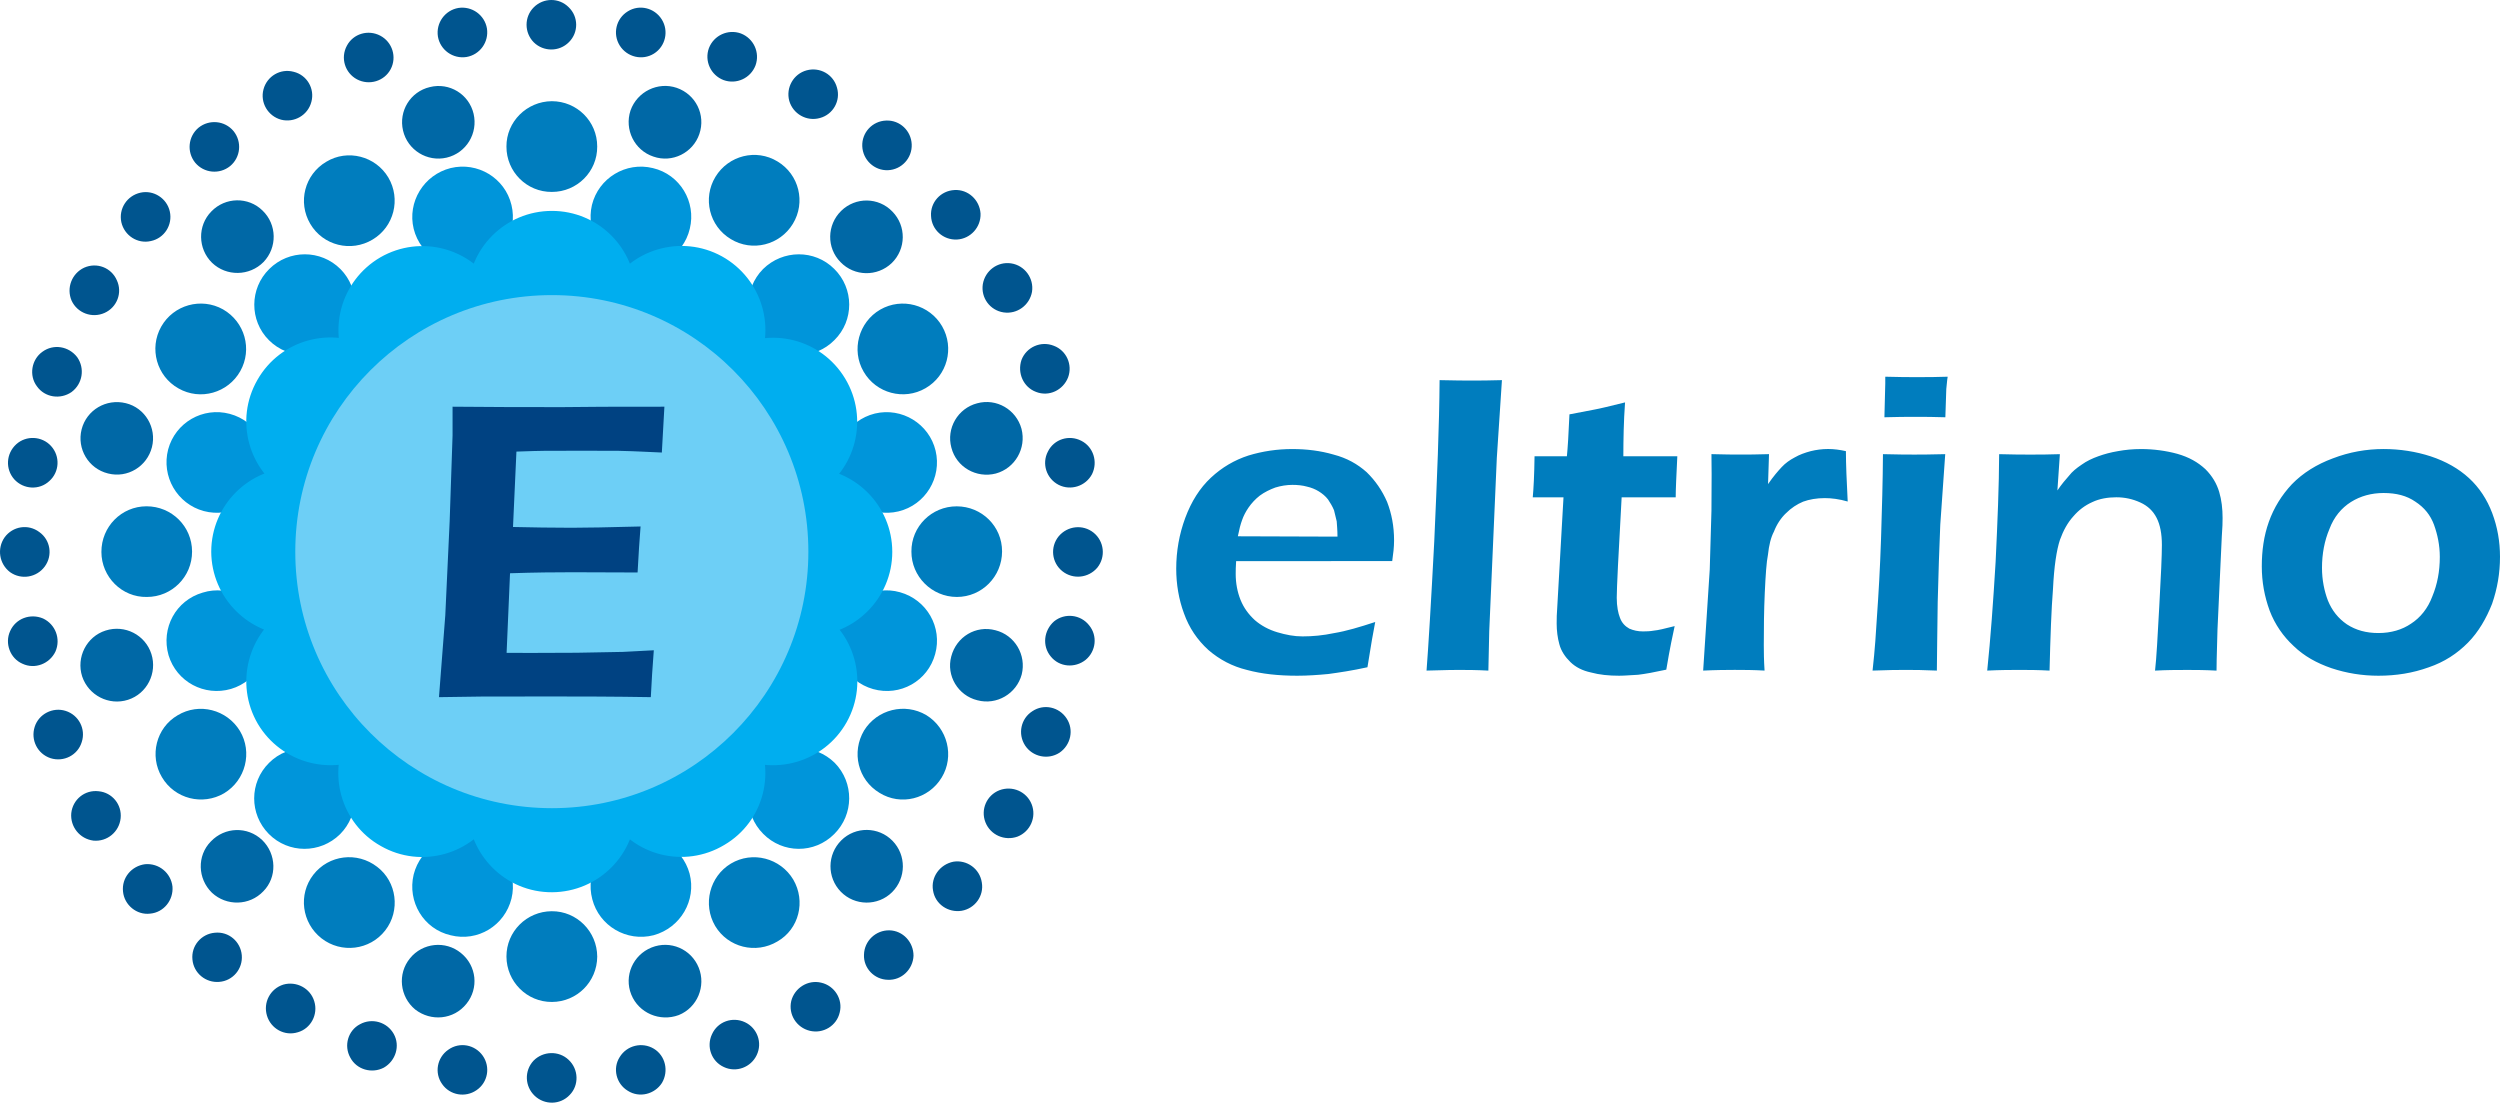 <svg xmlns="http://www.w3.org/2000/svg" width="262.428" height="115.748" viewBox="9.505 23.632 262.428 115.748" enable-background="new 9.505 23.632 262.428 115.748"><path fill="#0095DA" d="M52.931 47.658c-.688-2.823 1.056-5.672 3.879-6.384 2.823-.687 5.701 1.029 6.385 3.88.688 2.823-1.058 5.671-3.881 6.384-2.824.688-5.672-1.055-6.383-3.88zm-15.198 11.682c-2.067-2.068-2.037-5.43.032-7.466 2.072-2.064 5.413-2.063 7.48.005 2.041 2.067 2.039 5.4-.033 7.466-2.071 2.065-5.409 2.062-7.479-.005zm-6.842 17.937c-2.8-.759-4.468-3.64-3.736-6.467.759-2.824 3.644-4.493 6.473-3.733 2.829.759 4.499 3.641 3.738 6.466-.732 2.799-3.646 4.494-6.475 3.734zm2.861 18.673c-2.787.814-5.711-.742-6.555-3.539-.814-2.851.769-5.757 3.585-6.572 2.786-.871 5.713.742 6.554 3.539.815 2.794-.794 5.753-3.584 6.572zm11.449 15.25c-2.08 2.053-5.417 2.051-7.476-.025-2.054-2.078-2.056-5.411.025-7.467 2.051-2.054 5.417-2.054 7.474.024 2.055 2.079 2.028 5.411-.023 7.468zm17.998 6.743c-.708 2.858-3.548 4.578-6.378 3.868-2.858-.652-4.575-3.523-3.893-6.381.709-2.805 3.549-4.577 6.378-3.868 2.83.709 4.575 3.58 3.893 6.381zm18.694-2.601c.729 2.801-.944 5.68-3.774 6.461-2.829.727-5.711-.971-6.439-3.771-.757-2.851.944-5.73 3.748-6.457 2.828-.728 5.71.97 6.465 3.767zm15.235-11.633c2.048 2.086 2.013 5.42-.044 7.465-2.086 2.102-5.422 2.068-7.469-.018-2.075-2.087-2.042-5.42.018-7.467 2.086-2.043 5.42-2.013 7.495.02zm6.857-17.908c2.825.797 4.458 3.687 3.687 6.482-.771 2.852-3.692 4.479-6.521 3.68-2.799-.797-4.456-3.686-3.657-6.481.771-2.797 3.693-4.48 6.491-3.681zm-2.645-18.76c2.832-.677 5.696 1.07 6.375 3.899.678 2.831-1.07 5.696-3.9 6.374-2.833.678-5.669-1.07-6.373-3.9-.678-2.832 1.07-5.669 3.898-6.373zm-11.741-15.162c2.081-2.056 5.418-2.075 7.474-.023 2.088 2.053 2.105 5.417.024 7.474-2.052 2.084-5.39 2.075-7.473.022-2.058-2.052-2.077-5.388-.025-7.473zm-17.957-6.732c.698-2.833 3.564-4.565 6.398-3.87 2.836.668 4.569 3.535 3.874 6.367-.67 2.836-3.535 4.569-6.371 3.9-2.836-.695-4.567-3.561-3.901-6.397z"/><path fill="#00AEEF" d="M58.608 54.595c0-4.894 3.952-8.824 8.837-8.824 4.859 0 8.81 3.93 8.81 8.824 0 4.866-3.951 8.822-8.81 8.822-4.885 0-8.837-3.957-8.837-8.822zm-12.375 8.132c-2.459-4.222-1.021-9.618 3.195-12.079 4.22-2.434 9.612-.996 12.046 3.225 2.46 4.195 1.023 9.589-3.197 12.052-4.219 2.433-9.611.996-12.044-3.198zm-6.424 12.802c-4.232-2.426-5.71-7.793-3.283-12.019 2.429-4.257 7.828-5.706 12.062-3.281 4.231 2.426 5.682 7.792 3.254 12.02-2.4 4.256-7.8 5.704-12.033 3.28zm.714 14.832c-4.885-.012-8.827-3.97-8.844-8.827.011-4.861 3.943-8.802 8.828-8.819 4.858-.017 8.801 3.943 8.819 8.801.016 4.858-3.944 8.8-8.803 8.845zm8.131 12.402c-4.215 2.44-9.612 1.017-12.082-3.146-2.469-4.215-1.043-9.613 3.144-12.109 4.215-2.443 9.61-1.018 12.079 3.145 2.47 4.215 1.074 9.614-3.141 12.11zm12.87 6.341c-2.416 4.238-7.807 5.757-12.037 3.338-4.232-2.365-5.72-7.764-3.333-12.002 2.389-4.238 7.778-5.757 12.009-3.338 4.261 2.363 5.748 7.762 3.361 12.002zm14.736-.648c.005 4.869-3.938 8.805-8.797 8.836-4.886.031-8.845-3.947-8.848-8.812-.002-4.866 3.941-8.856 8.799-8.835 4.886-.031 8.843 3.947 8.846 8.811zm12.339-8.196c2.502 4.214 1.118 9.615-3.062 12.066-4.18 2.51-9.607 1.149-12.083-3.062-2.479-4.157-1.122-9.614 3.059-12.066 4.18-2.51 9.606-1.151 12.086 3.062zm6.37-12.804c4.261 2.354 5.789 7.744 3.411 11.984-2.378 4.239-7.761 5.77-11.995 3.415-4.261-2.354-5.786-7.743-3.409-11.983 2.377-4.297 7.731-5.825 11.993-3.416zm-.627-14.72c4.886.025 8.822 3.963 8.826 8.821.005 4.859-3.96 8.822-8.819 8.826-4.888 0-8.824-3.936-8.827-8.82-.004-4.887 3.961-8.822 8.82-8.827zm-8.225-12.384c4.179-2.516 9.585-1.167 12.101 3.011s1.169 9.584-3.011 12.102c-4.179 2.515-9.583 1.167-12.1-3.011-2.517-4.18-1.168-9.586 3.01-12.102zm-12.805-6.324c2.343-4.267 7.698-5.832 11.968-3.49 4.268 2.368 5.835 7.721 3.464 11.987-2.344 4.268-7.698 5.833-11.965 3.465-4.271-2.342-5.837-7.693-3.467-11.962z"/><path fill="#6DCFF6" d="M40.502 81.551c0-14.884 12.057-26.942 26.942-26.942 14.857 0 26.916 12.058 26.916 26.942 0 14.857-12.059 26.916-26.916 26.916-14.885 0-26.942-12.058-26.942-26.916z"/><path fill="#007DBE" d="M62.667 39.02c-.018-2.607 2.124-4.744 4.76-4.766 2.64.003 4.772 2.118 4.767 4.758.022 2.634-2.119 4.771-4.759 4.766-2.636.022-4.775-2.119-4.768-4.758zm-20.591 8.115c-1.341-2.271-.597-5.178 1.673-6.519 2.242-1.362 5.181-.598 6.518 1.646 1.339 2.271.595 5.178-1.647 6.514-2.268 1.367-5.205.631-6.544-1.641zm-13.838 17.267c-2.289-1.284-3.1-4.193-1.812-6.48 1.289-2.288 4.202-3.1 6.491-1.814 2.291 1.312 3.099 4.193 1.812 6.48-1.287 2.288-4.196 3.127-6.491 1.814zm-3.312 21.893c-2.627.055-4.777-2.109-4.776-4.727-.006-2.645 2.099-4.787 4.736-4.79 2.639-.001 4.778 2.109 4.781 4.753.006 2.648-2.13 4.768-4.741 4.764zm8.103 20.607c-2.249 1.312-5.179.604-6.528-1.692-1.337-2.242-.604-5.178 1.643-6.49 2.264-1.369 5.179-.604 6.544 1.636 1.339 2.238.605 5.178-1.659 6.546zm16.913 14.399c-1.613 2.078-4.617 2.445-6.69.828-2.071-1.621-2.466-4.604-.851-6.682 1.614-2.076 4.59-2.445 6.69-.826 2.071 1.565 2.468 4.604.851 6.68zm22.255 2.748c-.019 2.635-2.12 4.748-4.755 4.759-2.637.015-4.763-2.134-4.774-4.763-.009-2.631 2.121-4.748 4.755-4.762 2.638-.013 4.762 2.135 4.774 4.766zm20.579-8.086c1.325 2.27.611 5.193-1.663 6.494-2.261 1.353-5.184.635-6.537-1.627-1.327-2.268-.584-5.201 1.65-6.545 2.26-1.353 5.198-.583 6.55 1.678zm13.96-17.268c2.251 1.378 2.973 4.333 1.62 6.552-1.372 2.275-4.303 2.994-6.525 1.613-2.281-1.372-2.965-4.277-1.621-6.551 1.379-2.221 4.283-2.934 6.526-1.614zm3.195-21.913c2.637.002 4.769 2.104 4.763 4.734-.005 2.628-2.111 4.781-4.751 4.779-2.635-.004-4.775-2.16-4.765-4.76-.024-2.626 2.116-4.756 4.753-4.753zm-8.032-20.647c2.286-1.316 5.188-.516 6.5 1.744 1.314 2.286.542 5.188-1.743 6.504-2.258 1.311-5.185.542-6.5-1.746-1.312-2.259-.514-5.191 1.743-6.502zm-17.291-13.944c1.367-2.242 4.275-2.976 6.514-1.61 2.27 1.362 2.98 4.3 1.613 6.542-1.364 2.242-4.272 2.974-6.513 1.608-2.27-1.359-2.979-4.299-1.614-6.54z"/><path fill="#0068A6" d="M51.812 37.339c-.478-2.045.768-4.087 2.814-4.566 2.059-.516 4.113.757 4.593 2.803.478 2.044-.76 4.113-2.83 4.603-2.046.478-4.098-.795-4.577-2.84zm-20.053 13.873c-1.493-1.47-1.536-3.894-.066-5.386 1.459-1.515 3.883-1.561 5.374-.089 1.517 1.458 1.559 3.882.102 5.398-1.471 1.494-3.895 1.538-5.41.077zm-10.911 22.121c-2.06-.505-3.292-2.592-2.776-4.629.519-2.037 2.582-3.255 4.643-2.749 2.026.492 3.256 2.58 2.74 4.616-.52 2.038-2.57 3.281-4.607 2.762zm2.088 23.759c-1.999.639-4.147-.469-4.809-2.459-.637-2 .457-4.174 2.46-4.811 2.025-.65 4.171.456 4.81 2.459.636 2.001-.458 4.175-2.461 4.811zm14.212 20.098c-1.462 1.541-3.875 1.568-5.392.157-1.517-1.472-1.582-3.897-.123-5.38 1.462-1.539 3.851-1.617 5.392-.155 1.516 1.474 1.58 3.899.123 5.378zm21.321 11.81c-1.341 1.679-3.729 1.885-5.381.6-1.623-1.34-1.882-3.755-.542-5.379 1.311-1.623 3.728-1.885 5.351-.545 1.65 1.341 1.883 3.701.572 5.324zm24.382-3.794c.784 1.951-.149 4.196-2.096 4.979-1.978.737-4.201-.209-4.986-2.157-.784-1.949.178-4.146 2.125-4.934 1.975-.797 4.171.164 4.957 2.112zm20.343-13.313c1.461 1.501 1.448 3.9-.04 5.387-1.49 1.486-3.924 1.458-5.387-.042-1.462-1.5-1.446-3.899.044-5.387 1.485-1.489 3.923-1.46 5.383.042zm10.804-22.103c2.021.504 3.27 2.582 2.757 4.643-.542 2.011-2.622 3.257-4.667 2.703-2.023-.502-3.27-2.58-2.73-4.59.538-2.075 2.593-3.307 4.64-2.756zm2.735-21.142c.526 2.039-.671 4.137-2.697 4.69-2.039.525-4.136-.67-4.663-2.711-.553-2.027.671-4.134 2.709-4.662 2.026-.553 4.1.658 4.651 2.683zm-18.927-22.882c1.511-1.478 3.922-1.444 5.376.077 1.477 1.51 1.444 3.922-.067 5.4-1.52 1.454-3.932 1.418-5.386-.103-1.467-1.482-1.434-3.897.077-5.374zm-22.116-10.536c.697-1.981 2.875-3.05 4.847-2.378 2.009.688 3.066 2.839 2.38 4.847-.671 1.973-2.839 3.066-4.822 2.37-1.997-.663-3.066-2.84-2.405-4.839z"/><path fill="#00558F" d="M65.539 24.396c1.016-1.012 2.649-1.023 3.66-.006 1.041.993 1.049 2.652.032 3.662-1.02 1.039-2.677 1.021-3.689.03-1.013-1.018-1.021-2.676-.003-3.686zm-10.066 3.071c-.221-1.426.74-2.757 2.148-3 1.428-.219 2.758.739 2.999 2.15.222 1.428-.738 2.758-2.149 2.999-1.426.22-2.757-.738-2.998-2.149zm-44.472 46.479c-.95-1.073-.864-2.699.21-3.679 1.045-.952 2.701-.865 3.652.182.98 1.073.892 2.729-.181 3.68-1.046.979-2.702.892-3.681-.183zm-.429 9.754c-1.166-.877-1.402-2.5-.579-3.666.852-1.166 2.471-1.429 3.638-.552 1.165.824 1.429 2.446.578 3.61-.852 1.168-2.472 1.431-3.637.608zm1.296 9.608c-1.302-.56-1.888-2.146-1.3-3.427.587-1.332 2.12-1.887 3.452-1.328 1.307.613 1.889 2.146 1.303 3.479-.615 1.279-2.148 1.888-3.455 1.276zm47.656 44.762c-1.174.812-2.793.534-3.606-.639-.841-1.173-.534-2.792.639-3.604 1.202-.867 2.819-.533 3.632.639.813 1.172.535 2.792-.665 3.604zm9.789.493c-.988 1.064-2.645 1.083-3.682.096-1.038-.988-1.11-2.617-.122-3.684.988-1.01 2.644-1.081 3.682-.094 1.065.989 1.11 2.674.122 3.682zm9.68-1.258c-.76 1.189-2.37 1.611-3.59.826-1.217-.731-1.612-2.344-.851-3.532.758-1.247 2.37-1.614 3.587-.882 1.217.733 1.585 2.345.854 3.588zm44.838-48.034c.904 1.093.731 2.718-.361 3.623-1.12.899-2.772.78-3.676-.364-.903-1.094-.728-2.718.364-3.676 1.118-.902 2.773-.73 3.673.417zm.467-9.725c1.12.901 1.297 2.552.395 3.673-.926 1.095-2.55 1.271-3.673.371-1.121-.9-1.297-2.525-.397-3.646.928-1.121 2.553-1.298 3.675-.398zm-1.287-9.644c1.265.639 1.764 2.208 1.125 3.504-.667 1.266-2.236 1.764-3.502 1.124-1.294-.666-1.794-2.235-1.125-3.503.638-1.294 2.21-1.791 3.502-1.125zm-47.604-45.079c1.215-.761 2.8-.37 3.563.846.762 1.216.397 2.829-.819 3.59-1.216.762-2.828.37-3.592-.847-.761-1.216-.395-2.828.848-3.589zm-38.242 8.184c.372-1.385 1.78-2.213 3.164-1.839 1.398.337 2.237 1.769 1.863 3.153-.362 1.41-1.805 2.225-3.178 1.875-1.386-.374-2.224-1.804-1.849-3.189zm-7.172 7.702c-.906-1.124-.741-2.757.355-3.673 1.125-.905 2.757-.743 3.673.357.907 1.125.744 2.757-.357 3.672-1.122.907-2.754.745-3.671-.356zm-15.186 62.51c-1.36-.451-2.101-1.902-1.662-3.289.426-1.348 1.903-2.104 3.251-1.674 1.386.438 2.14 1.914 1.688 3.275-.415 1.373-1.892 2.128-3.277 1.688zm4.517 8.656c-1.448-.176-2.466-1.463-2.338-2.883.153-1.436 1.422-2.476 2.872-2.301 1.421.131 2.463 1.4 2.31 2.836-.152 1.436-1.423 2.477-2.844 2.348zm5.937 7.663c-1.407.172-2.709-.91-2.842-2.312-.159-1.446.889-2.693 2.321-2.878 1.438-.124 2.71.909 2.871 2.356.109 1.414-.912 2.711-2.35 2.834zm63.675 14.851c-.61 1.289-2.15 1.861-3.441 1.254-1.316-.594-1.862-2.148-1.254-3.439.605-1.354 2.172-1.873 3.463-1.269 1.291.607 1.861 2.149 1.232 3.454zm8.716-4.48c-.321 1.416-1.745 2.262-3.139 1.928-1.393-.336-2.272-1.709-1.951-3.127.349-1.369 1.746-2.26 3.14-1.926 1.417.32 2.3 1.756 1.95 3.125zm7.746-5.942c-.062 1.41-1.243 2.584-2.693 2.515-1.419-.022-2.569-1.22-2.506-2.63.032-1.459 1.242-2.584 2.663-2.561 1.419.024 2.546 1.235 2.536 2.676zm14.724-64.039c1.33.494 1.995 1.987 1.503 3.316-.518 1.34-2.007 2.066-3.363 1.528-1.33-.494-1.993-1.987-1.528-3.362.516-1.342 2.034-2.023 3.388-1.482zm-4.47-8.648c1.42.219 2.402 1.558 2.185 2.982-.253 1.411-1.57 2.378-2.993 2.163-1.422-.219-2.389-1.537-2.172-2.958.241-1.436 1.558-2.404 2.98-2.187zm-5.947-7.7c1.414-.082 2.633 1.027 2.729 2.468.057 1.43-1.051 2.648-2.467 2.728-1.454.073-2.672-1.035-2.729-2.468-.096-1.439 1.014-2.657 2.467-2.728zm-63.788-15.149c.67-1.267 2.238-1.723 3.507-1.053 1.269.669 1.761 2.249 1.09 3.517-.671 1.269-2.262 1.737-3.532 1.068-1.267-.672-1.758-2.251-1.065-3.532zm48.266 2.584c1.385-.374 2.809.428 3.18 1.812.41 1.378-.406 2.823-1.791 3.194-1.401.396-2.831-.443-3.218-1.806-.372-1.384.445-2.828 1.829-3.2zm-10.262-2.332c.517-1.347 2.012-2.026 3.355-1.538 1.348.519 2.026 2.01 1.536 3.356-.517 1.349-2.011 2.027-3.355 1.536-1.348-.517-2.027-2.009-1.536-3.354zm-61.681 18.263c-.292-1.403.59-2.772 2.01-3.089 1.379-.307 2.774.591 3.08 1.972.318 1.418-.581 2.812-1.984 3.105-1.396.328-2.79-.571-3.106-1.988zm-5.216 8.253c-.577-1.34.024-2.866 1.317-3.469 1.319-.589 2.854-.014 3.432 1.327.602 1.294.026 2.833-1.292 3.422-1.317.59-2.855.014-3.457-1.28zm-3.645 8.983c-.853-1.132-.573-2.801.572-3.619 1.172-.865 2.777-.585 3.656.561.83 1.181.573 2.801-.597 3.666-1.168.805-2.802.573-3.631-.608zm19.139 62.52c-1.421.119-2.688-.925-2.813-2.347-.147-1.437.924-2.688 2.345-2.812 1.473-.156 2.712.937 2.835 2.355.124 1.425-.923 2.694-2.367 2.804zm8.253 5.287c-1.387.436-2.834-.371-3.244-1.746-.41-1.373.337-2.822 1.724-3.258 1.359-.386 2.831.375 3.242 1.75.433 1.383-.365 2.869-1.722 3.254zm9.026 3.715c-1.25.654-2.856.221-3.526-1.064-.692-1.241-.235-2.836 1.016-3.489 1.277-.706 2.858-.226 3.551 1.015.692 1.239.21 2.823-1.041 3.538zm62.771-19.433c.242 1.397-.715 2.724-2.112 2.966-1.419.227-2.794-.697-3.011-2.142-.24-1.396.718-2.722 2.141-3.009 1.42-.227 2.771.745 2.982 2.185zm5.234-8.209c.524 1.339-.14 2.86-1.482 3.388-1.346.489-2.845-.162-3.373-1.502-.525-1.34.128-2.838 1.467-3.363 1.362-.514 2.861.14 3.388 1.477zm3.672-9.008c.78 1.182.435 2.793-.764 3.599-1.207.77-2.817.422-3.598-.764-.792-1.221-.446-2.83.763-3.6 1.197-.806 2.808-.456 3.599.765zm-18.937-62.767c1.431-.057 2.614 1.069 2.672 2.502.058 1.435-1.06 2.653-2.494 2.709-1.433.058-2.638-1.083-2.697-2.518-.056-1.433 1.062-2.651 2.519-2.693z"/><path fill="#004282" d="M55.585 96.814l.663-8.597.458-9.857.305-9.017v-3.02c3.652.039 7.505.045 11.5.045l4.274-.037 6.463-.008-.269 4.812-2.143-.098c-.583-.039-1.362-.047-2.392-.081-1.031-.005-2.098-.009-3.146-.009-2.331 0-3.819.001-4.495.005-.703.002-1.705.04-3.088.085l-.359 7.914c2.027.044 4.089.081 6.157.081 1.434 0 3.854-.045 7.233-.135-.101 1.35-.223 2.971-.313 4.829-3.961-.017-6.246-.024-6.829-.024-1.753 0-3.922.018-6.561.106l-.359 8.353 2.464.01c.718 0 2.343-.006 4.903-.019l4.849-.09 3.236-.17c-.14 1.715-.236 3.392-.314 4.921-3.864-.066-7.364-.072-10.468-.072l-7.331.01-4.438.063z"/><path fill="#007DBE" d="M153.863 88.924c-.184.893-.455 2.492-.815 4.75-1.612.354-2.963.554-4.104.709-1.086.103-2.178.181-3.27.181-1.967 0-3.715-.185-5.275-.608-1.532-.371-2.882-1.086-4.047-2.093-1.165-1.062-2.02-2.321-2.562-3.84-.544-1.462-.815-3.063-.815-4.694 0-1.836.316-3.625.949-5.335.634-1.71 1.53-3.135 2.693-4.219 1.163-1.083 2.469-1.851 3.947-2.329 1.477-.451 3.024-.677 4.598-.677 1.523 0 2.964.184 4.32.578 1.41.367 2.517.992 3.481 1.849.91.885 1.628 1.918 2.151 3.131.469 1.212.729 2.532.729 4.043 0 .684-.084 1.403-.195 2.158l-16.384.009c-.039.545-.045.989-.045 1.338 0 .989.177 1.896.502 2.713.353.873.848 1.531 1.51 2.144.643.556 1.441.996 2.356 1.269.912.271 1.759.435 2.647.435 1.06 0 2.15-.099 3.33-.349 1.237-.202 2.668-.626 4.299-1.163zm-14.42-8.997l10.459.036c0-.716-.062-1.25-.08-1.602-.071-.325-.166-.723-.282-1.168-.171-.417-.417-.814-.632-1.136-.27-.35-.609-.623-.969-.846-.358-.224-.793-.4-1.25-.501-.457-.128-.981-.18-1.521-.18-.577 0-1.192.093-1.791.278-.573.212-1.14.487-1.633.851-.466.363-.866.799-1.178 1.252-.311.453-.535.899-.676 1.31-.165.44-.305.99-.447 1.706zm19.808 14.098c.194-2.515.468-7.019.81-13.565.289-6.546.53-12.17.56-16.925 1.592.039 2.678.044 3.315.044.893 0 1.969-.005 3.229-.044l-.538 8.165-.795 18.185-.091 4.141c-1.188-.066-2.249-.072-3.075-.072-.273 0-1.432.005-3.415.071zm26.045-4.67c-.179.813-.509 2.336-.879 4.571-1.255.275-2.241.453-2.958.537-.717.029-1.361.1-1.988.1-1.089 0-2.074-.098-2.963-.342-.887-.189-1.605-.555-2.154-1.09-.549-.534-.974-1.158-1.162-1.873-.188-.658-.282-1.438-.282-2.174l.01-.797.179-3.154.528-9.294h-3.227c.084-.896.162-2.333.188-4.311h3.395c.09-.857.179-2.333.269-4.4l2.619-.502c.542-.096 1.616-.355 3.218-.753-.148 2.017-.174 3.902-.18 5.656h5.666c-.096 2.017-.17 3.454-.17 4.311h-5.674c-.342 6.062-.514 9.567-.514 10.542 0 .906.149 1.623.338 2.097.189.526.532.888.981 1.14.448.194.909.293 1.437.293.362 0 .733-.011 1.168-.088.379-.027 1.097-.2 2.155-.469zm2.992 4.67l.69-10.603.18-6.186c.012-1.261.018-2.523.018-3.818 0-.225-.006-.911-.018-2.115 1.361.04 2.363.045 3.058.045.731 0 1.729-.005 2.983-.045l-.1 3.146c.551-.807 1.067-1.396 1.443-1.797.375-.401.824-.725 1.348-1 .524-.302 1.068-.496 1.69-.663.567-.141 1.194-.225 1.825-.225.617 0 1.24.084 1.867.225 0 1.389.08 3.143.188 5.288-.891-.257-1.693-.358-2.411-.358-.829 0-1.62.133-2.264.371-.642.266-1.257.667-1.791 1.201-.536.508-.979 1.172-1.276 1.941-.33.627-.521 1.437-.628 2.428-.155.769-.247 2.106-.334 3.988-.086 1.884-.103 3.698-.103 5.503 0 .711.01 1.602.08 2.672-1.152-.066-2.159-.072-3.129-.072-.905.003-1.995.008-3.316.074zm17.782 0c.252-2.241.369-4.12.459-5.64.168-2.352.33-5.121.43-8.198.098-3.131.186-6.092.202-8.882 1.497.04 2.577.045 3.3.045.645 0 1.723-.005 3.236-.045-.188 2.599-.36 5.07-.52 7.412-.102 2.37-.191 5.065-.269 8.112-.022 2.994-.089 5.408-.089 7.196-1.352-.065-2.434-.071-3.245-.071-.739 0-1.906.005-3.504.071zm1.244-26.591l.09-3.541v-.717c1.351.039 2.437.045 3.26.045 1.167 0 2.245-.006 3.292-.045-.072.392-.085.804-.146 1.292l-.099 2.966c-1.099-.039-2.162-.045-3.137-.045-.918 0-2.006.006-3.26.045zm10.791 26.591c.353-3.401.627-7.183.881-11.399.201-4.219.359-7.993.371-11.32 1.356.04 2.44.045 3.254.045.982 0 2.041-.005 3.121-.045l-.26 3.809c.452-.667.885-1.17 1.24-1.568.303-.397.75-.765 1.291-1.129.54-.392 1.148-.672 1.773-.896.625-.225 1.277-.403 2.07-.537.737-.135 1.543-.216 2.416-.216 1.283 0 2.603.175 3.786.498 1.241.35 2.171.887 2.954 1.608.729.723 1.193 1.527 1.451 2.385.258.856.359 1.79.359 2.742 0 .404-.01 1.037-.082 1.928l-.453 9.778c-.022 1.351-.094 2.789-.1 4.319-1.172-.065-2.166-.071-3.039-.071-1.1 0-2.258.006-3.416.071.155-1.327.269-3.577.447-6.808.18-3.176.271-5.322.271-6.385 0-1.172-.184-2.116-.549-2.833-.363-.716-.916-1.257-1.715-1.622-.798-.364-1.619-.546-2.521-.546-.896 0-1.77.149-2.51.501-.795.353-1.439.849-1.987 1.487-.616.672-1.07 1.516-1.417 2.474-.354 1.065-.616 2.776-.734 5.19-.168 2.092-.27 4.955-.359 8.541-1.158-.066-2.223-.072-3.129-.072-.91 0-2.067.005-3.414.071zm41.613-23.258c1.71 0 3.392.265 4.935.766 1.601.53 2.941 1.292 4.024 2.286 1.085.995 1.899 2.241 2.442 3.684s.814 2.971.814 4.583c0 1.703-.277 3.328-.832 4.93-.611 1.548-1.432 2.957-2.519 4.064-1.144 1.162-2.5 2.047-4.128 2.6-1.682.605-3.408.884-5.284.884-1.714 0-3.341-.265-4.935-.794-1.537-.529-2.879-1.27-3.965-2.326-1.088-1.004-1.963-2.259-2.516-3.709-.551-1.507-.826-3.039-.826-4.652 0-1.625.209-3.193.742-4.679.531-1.485 1.342-2.796 2.434-3.961 1.144-1.165 2.574-2.064 4.287-2.697 1.718-.662 3.511-.979 5.327-.979zm0 4.616c-1.271 0-2.432.315-3.432.945-.998.63-1.786 1.573-2.255 2.828-.521 1.228-.784 2.608-.784 4.086 0 1.273.243 2.436.622 3.434.433 1.053 1.076 1.863 1.986 2.49.965.629 2.051.916 3.316.916 1.33 0 2.49-.347 3.422-.982.987-.637 1.77-1.609 2.238-2.868.521-1.258.783-2.621.783-4.146 0-1.22-.239-2.344-.609-3.37-.369-.998-1.005-1.807-1.964-2.428-.902-.622-1.993-.905-3.323-.905z"/></svg>